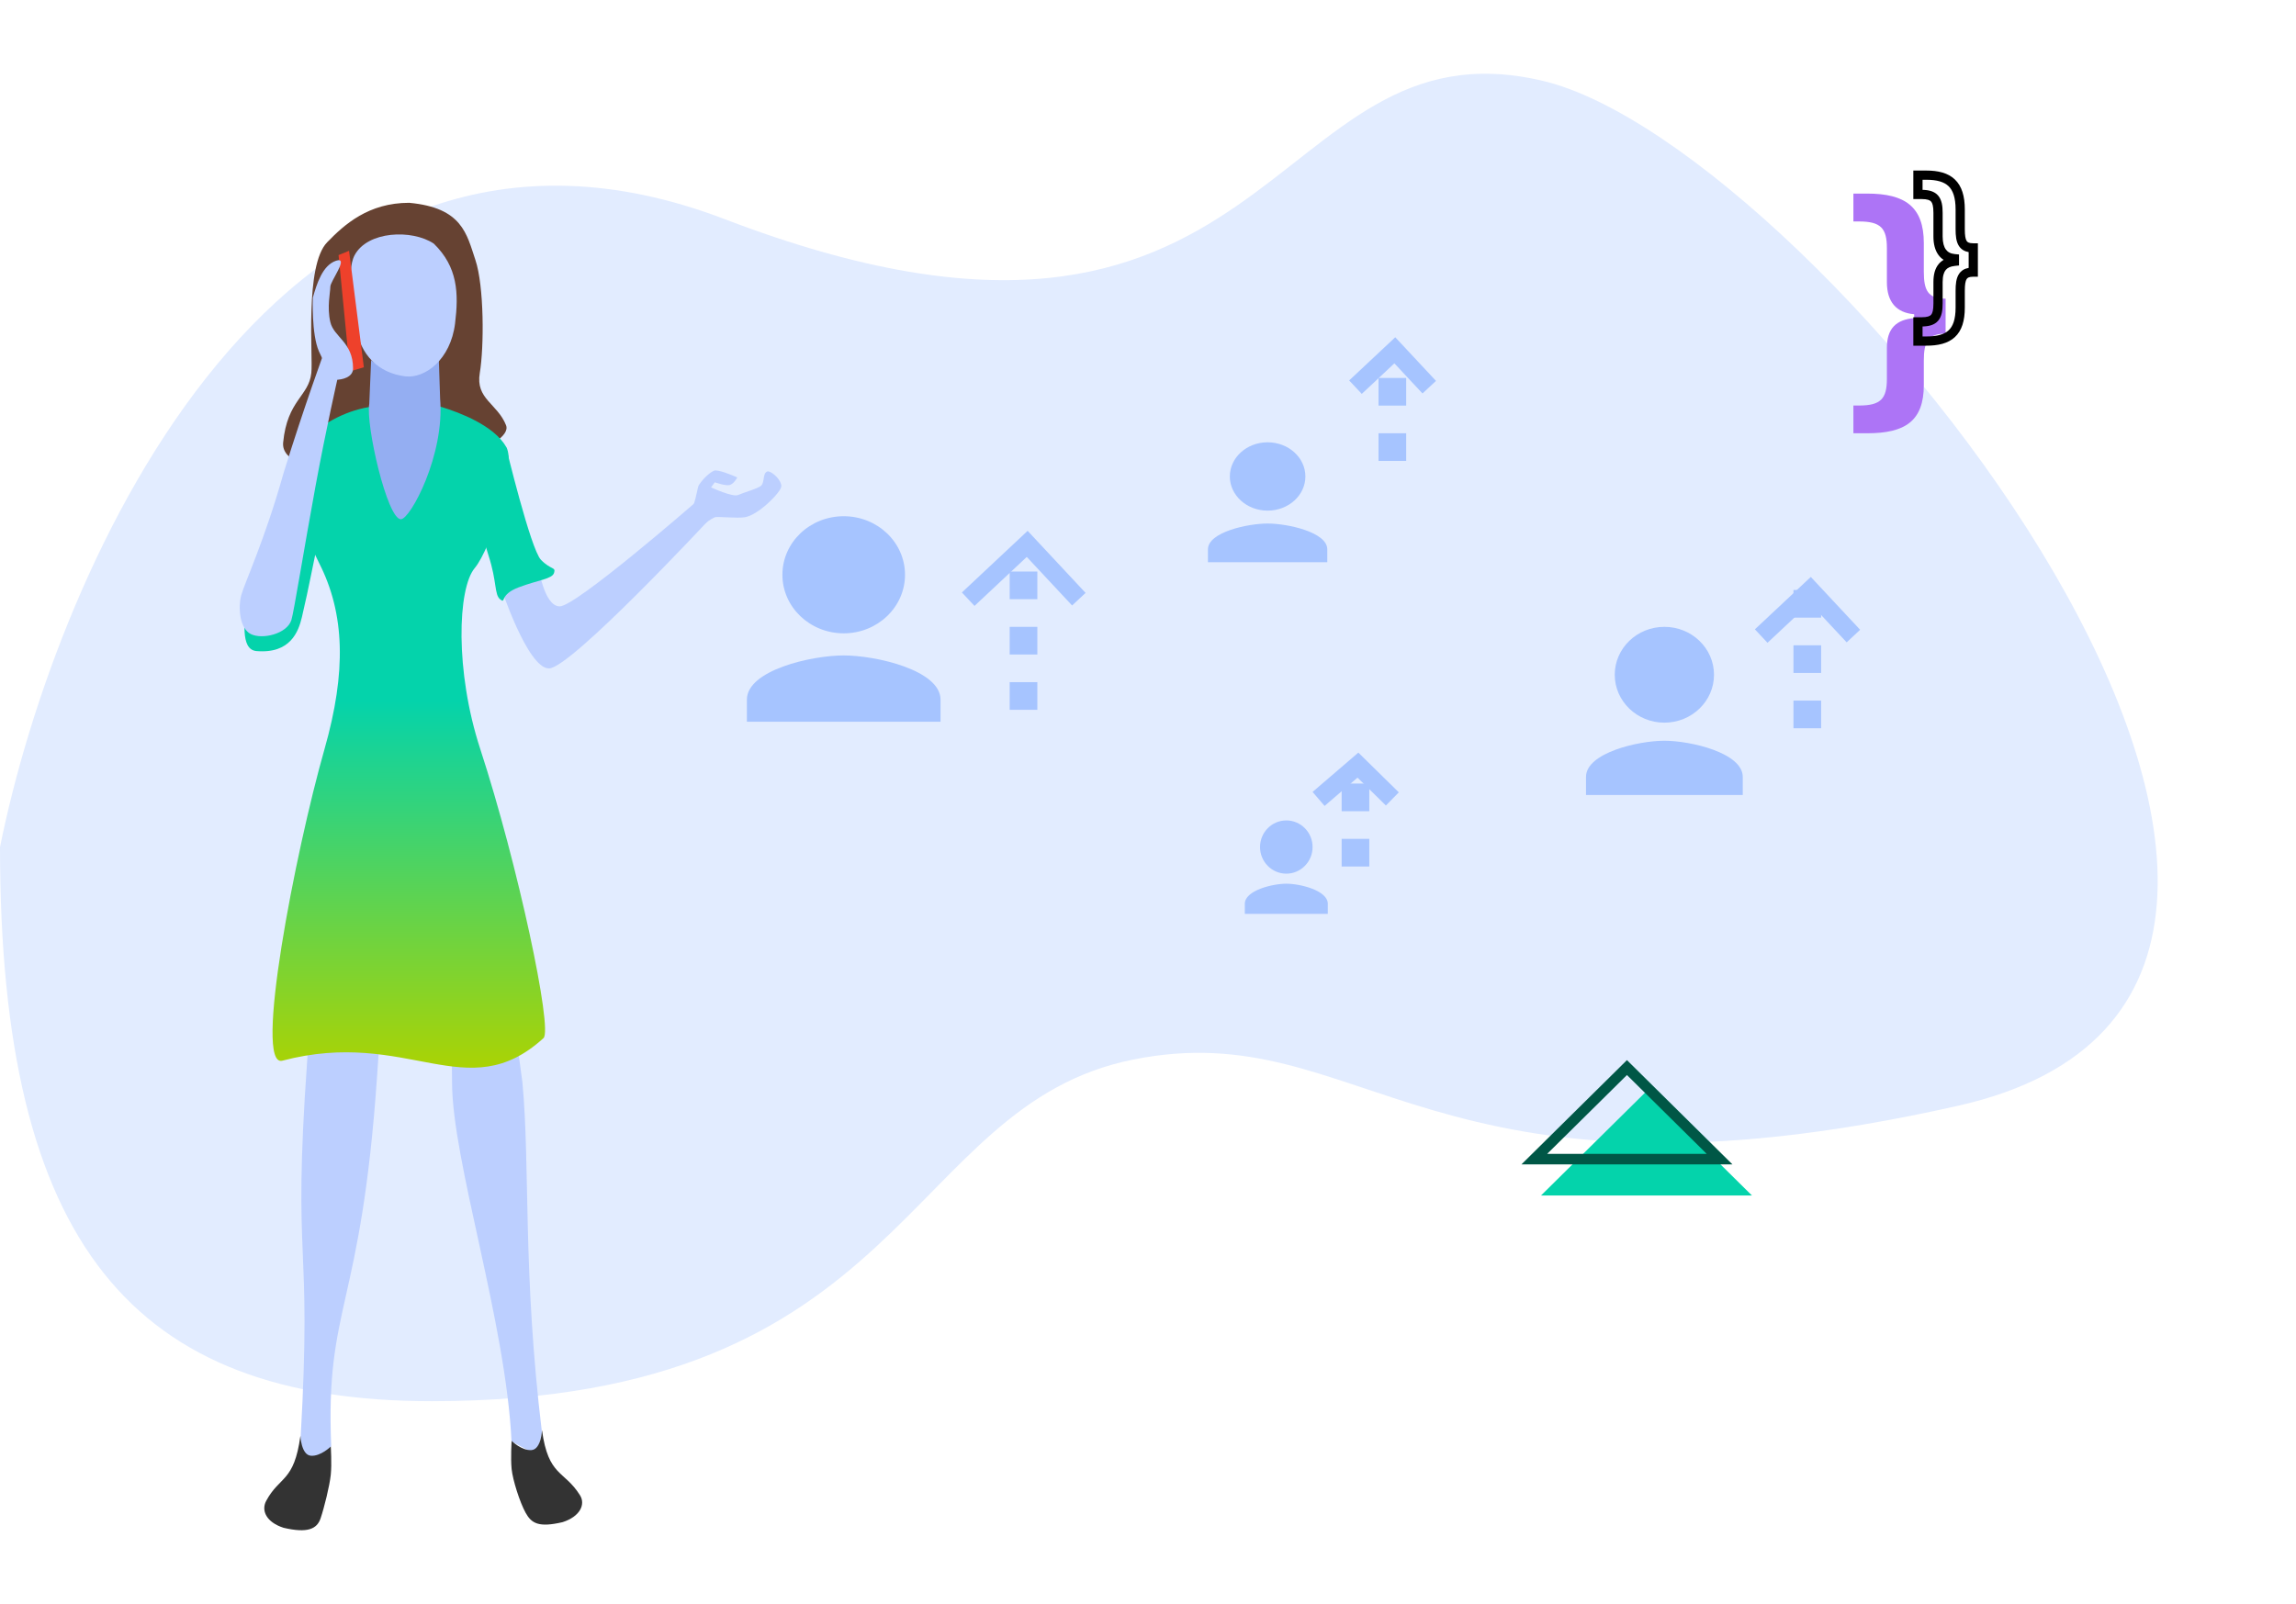 <svg width="249" height="174" viewBox="0 0 249 174" fill="none" xmlns="http://www.w3.org/2000/svg">
<path d="M78.6 23.776C30.437 5.344 6.132 61.508 0 91.894C0 134.97 14.377 152 46.825 152C98.668 152 97.832 119.944 122.917 114.936C148.002 109.927 154.691 132.967 212.387 119.944C270.083 106.922 197.336 15.762 167.234 8.75C137.132 1.738 138.804 46.816 78.6 23.776Z" fill="#E2ECFF"/>
<path d="M190 129.688L178.559 118.377L167.119 129.688L190 129.688Z" fill="#04D3AB"/>
<path fill-rule="evenodd" clip-rule="evenodd" d="M187.881 126.312L165 126.312L176.441 115L187.881 126.312ZM185.088 125.168L167.793 125.168L176.441 116.618L185.088 125.168Z" fill="#005746"/>
<path fill-rule="evenodd" clip-rule="evenodd" d="M207.592 34.089C205.663 33.926 204.632 32.755 204.632 30.606V26.915C204.632 24.765 203.974 24.024 201.613 24.024H201V21H202.494C206.605 21 208.638 22.424 208.638 26.381V29.479C208.638 31.48 209.071 32.4 211 32.4V36.194C209.071 36.194 208.638 37.113 208.638 39.115V41.753C208.638 45.681 206.605 47 202.494 47H201V43.991H201.613C203.974 43.991 204.632 43.25 204.632 41.1V37.751C204.632 35.601 205.663 34.682 207.592 34.504V34.089Z" fill="#AD74F6"/>
<path fill-rule="evenodd" clip-rule="evenodd" d="M207.5 18.5H208.897C210.181 18.5 211.26 18.754 212.011 19.475C212.766 20.199 213.083 21.294 213.083 22.726V24.87C213.083 25.565 213.155 25.936 213.28 26.134C213.364 26.266 213.516 26.392 214 26.392H214.5V30.019H214C213.515 30.019 213.363 30.145 213.28 30.277C213.155 30.475 213.083 30.846 213.083 31.541V33.367C213.083 34.789 212.765 35.865 212.004 36.57C211.252 37.267 210.173 37.5 208.897 37.5H207.5V34.417H208.368C209.042 34.417 209.302 34.289 209.429 34.145C209.573 33.98 209.679 33.651 209.679 32.916V30.597C209.679 29.793 209.845 29.127 210.249 28.642C210.404 28.454 210.585 28.306 210.785 28.189C210.575 28.054 210.389 27.881 210.232 27.67C209.846 27.15 209.679 26.455 209.679 25.65V23.095C209.679 22.36 209.573 22.03 209.429 21.866C209.302 21.721 209.042 21.593 208.368 21.593H207.5V18.5ZM208.5 19.5V20.595C209.186 20.61 209.781 20.751 210.181 21.206C210.588 21.671 210.679 22.342 210.679 23.095V25.65C210.679 26.333 210.822 26.788 211.035 27.073C211.236 27.344 211.54 27.519 212.004 27.564L212.455 27.608V28.798L212.008 28.846C211.508 28.899 211.206 29.053 211.018 29.28C210.823 29.515 210.679 29.913 210.679 30.597V32.916C210.679 33.669 210.588 34.34 210.181 34.804C209.781 35.259 209.186 35.4 208.5 35.416V36.5H208.897C210.087 36.5 210.851 36.276 211.325 35.837C211.79 35.405 212.083 34.665 212.083 33.367V31.541C212.083 30.85 212.14 30.21 212.435 29.744C212.683 29.349 213.052 29.142 213.5 29.061V27.35C213.052 27.269 212.683 27.061 212.435 26.667C212.14 26.201 212.083 25.561 212.083 24.87V22.726C212.083 21.417 211.79 20.649 211.318 20.196C210.842 19.739 210.079 19.5 208.897 19.5H208.5Z" fill="black"/>
<path fill-rule="evenodd" clip-rule="evenodd" d="M91.5 68.703C95.173 68.703 98.148 65.853 98.148 62.352C98.148 58.842 95.173 56 91.5 56C87.827 56 84.852 58.842 84.852 62.352C84.852 65.853 87.827 68.703 91.5 68.703ZM91.5 71.101C88.002 71.101 81 72.701 81 75.897V78.294H102V75.897C102 72.701 94.998 71.101 91.5 71.101Z" fill="#A6C4FF"/>
<path fill-rule="evenodd" clip-rule="evenodd" d="M139.5 94.774C141.074 94.774 142.349 93.478 142.349 91.887C142.349 90.292 141.074 89 139.5 89C137.926 89 136.651 90.292 136.651 91.887C136.651 93.478 137.926 94.774 139.5 94.774ZM139.5 95.864C138.001 95.864 135 96.591 135 98.044V99.134H144V98.044C144 96.591 140.999 95.864 139.5 95.864Z" fill="#A6C4FF"/>
<path fill-rule="evenodd" clip-rule="evenodd" d="M180.501 78.393C183.474 78.393 185.883 76.061 185.883 73.197C185.883 70.326 183.474 68 180.501 68C177.528 68 175.119 70.326 175.119 73.197C175.119 76.061 177.528 78.393 180.501 78.393ZM180.501 80.355C177.669 80.355 172.001 81.665 172.001 84.279V86.241H189.001V84.279C189.001 81.665 183.333 80.355 180.501 80.355Z" fill="#A6C4FF"/>
<path fill-rule="evenodd" clip-rule="evenodd" d="M137.472 55.393C139.736 55.393 141.569 53.73 141.569 51.687C141.569 49.639 139.736 47.98 137.472 47.98C135.208 47.98 133.375 49.639 133.375 51.687C133.375 53.73 135.208 55.393 137.472 55.393ZM137.472 56.792C135.316 56.792 131.001 57.726 131.001 59.59V60.989H143.943V59.59C143.943 57.726 139.628 56.792 137.472 56.792Z" fill="#A6C4FF"/>
<path d="M111 77V59" stroke="#A6C4FF" stroke-width="3" stroke-dasharray="3 3"/>
<path d="M105 65L111.4 59L117 65" stroke="#A6C4FF" stroke-width="2"/>
<path d="M151 50V38" stroke="#A6C4FF" stroke-width="3" stroke-dasharray="3 3"/>
<path d="M147 42L151.267 38L155 42" stroke="#A6C4FF" stroke-width="2"/>
<path d="M196 79V64" stroke="#A6C4FF" stroke-width="3" stroke-dasharray="3 3"/>
<path d="M191 69L196.333 64L201 69" stroke="#A6C4FF" stroke-width="2"/>
<path d="M147 94V83" stroke="#A6C4FF" stroke-width="3" stroke-dasharray="3 3"/>
<path d="M143 86.667L147.267 83L151 86.667" stroke="#A6C4FF" stroke-width="2"/>
<path d="M56.657 117.429L51.81 81.334L43.336 81.855C43.512 86.197 44.289 94.408 45.984 96.909C47.679 99.411 49.026 108.945 49.026 117.429C49.026 125.913 54.862 143.388 55.474 156.368L58.194 157.826L58.779 155.429C56.661 137.945 57.514 126.653 56.657 117.429Z" fill="#BCCFFF"/>
<path d="M40.904 116.612C42.643 91.143 42.453 91.35 43.335 82.318L35.109 81.837C35.109 81.837 34.945 91.959 33.314 115.061C31.682 138.163 33.885 133.51 32.603 155.94C32.603 155.94 32.621 158.245 33.886 158.286C35.151 158.327 35.92 156.882 35.92 156.882C35.273 141.51 39.165 142.082 40.904 116.612Z" fill="#BCCFFF"/>
<path d="M33.764 40.462C33.962 38.587 33.029 28.816 35.477 26.286C37.356 24.344 39.967 22 44.374 22C50.137 22.531 50.611 25.379 51.559 28.207C52.507 31.035 52.507 37.634 52.033 40.462C51.559 43.29 53.928 43.761 54.876 46.118C55.824 48.475 44.75 51.633 43.803 51.633C42.852 51.633 30.328 51.954 30.708 48.004C31.152 43.388 33.495 42.998 33.764 40.462Z" fill="#664232"/>
<path d="M33.193 47.877C34.581 46.122 37.273 44.625 39.981 44.163C42.69 43.701 45.978 43.564 47.925 44.163C49.872 44.762 53.574 46.163 54.904 48.49C56.046 50.49 53.312 59.428 51.476 61.633C49.639 63.837 49.313 72.776 52.087 81.266C56.168 93.756 59.964 111.682 58.943 112.613C50.617 120.205 44.251 111.47 30.621 115.062C27.47 115.893 32.009 92.45 35.192 81.266C37.585 72.858 37.397 66.571 34.62 61.103C31.844 55.635 31.36 50.197 33.193 47.877Z" fill="url(#paint0_linear)"/>
<path d="M47.731 43.246L47.576 38.53C46.803 39.342 45.06 39.832 43.802 40.01C42.543 40.188 40.676 39.528 40.251 39.062L40.047 43.796C39.64 46.082 41.988 56.327 43.476 56.327C44.497 56.327 48.251 49.347 47.731 43.246Z" fill="#94AEF2"/>
<path d="M60.706 65.778C58.949 65.778 58.363 61.289 58.363 61.289L54.261 63.534C54.261 63.534 57.191 72.512 59.535 72.512C61.878 72.512 76.76 56.525 76.76 56.525L75.355 54.556C75.355 54.556 62.464 65.778 60.706 65.778Z" fill="#BCCFFF"/>
<path d="M75.796 52.612C75.645 52.847 75.551 53.796 75.225 54.734L76.438 56.801C76.438 56.801 77.06 56.311 77.519 56.112C77.755 56.009 79.958 56.245 80.764 56.112C81.909 55.923 83.305 54.571 83.305 54.571C83.305 54.571 84.815 53.215 84.733 52.664C84.61 51.836 83.518 51.041 83.223 51.143C82.697 51.323 82.939 52.25 82.567 52.664C82.284 52.979 80.629 53.434 80.043 53.698C79.457 53.961 77.114 52.873 77.114 52.873L77.519 52.319C77.519 52.319 78.715 52.743 79.142 52.612C79.611 52.468 79.958 51.795 79.958 51.795C79.478 51.566 77.796 50.885 77.428 51.061C76.707 51.406 76.021 52.26 75.796 52.612Z" fill="#BCCFFF"/>
<path d="M58.667 60.73C57.555 59.592 54.875 48.475 54.875 48.475L50.781 51.592C50.781 51.592 52.046 57.388 52.98 60.258C53.914 63.129 53.592 64.504 54.249 65.02C54.907 65.537 54.086 64.531 56.249 63.714C58.412 62.898 59.881 62.816 60.088 62.144C60.295 61.471 59.778 61.867 58.667 60.73Z" fill="#04D3AB"/>
<path d="M43.945 40.825C46.071 41.086 48.868 39.034 49.353 35.08C49.753 31.819 49.651 28.961 47.041 26.425C44.691 24.858 39.842 25.044 38.446 27.705C37.501 29.505 38.384 33.969 38.59 35.383C39.051 38.534 41.073 40.472 43.945 40.825Z" fill="#BCCFFF"/>
<path d="M37.948 40.287L36.717 27.671L37.857 27.205L39.46 39.84L37.948 40.287Z" fill="#EE412B"/>
<path d="M26.622 65.225C26.622 63.75 30.009 55.062 31.511 49.109L34.592 58.331C33.976 60.995 33.545 63.552 32.744 66.938C32.376 68.49 31.511 70.939 27.815 70.627C25.973 70.471 26.622 67.07 26.622 65.225Z" fill="#04D3AB"/>
<path d="M31.6 67.266C31.105 68.78 28.433 69.398 27.2 68.783C25.968 68.168 25.806 65.846 26.173 64.531C26.54 63.217 28.743 58.49 30.743 51.347C33.028 43.96 35.21 38.044 35.21 38.044L36.619 41.021C36.619 41.021 35.353 46.564 34.211 52.776C32.943 59.684 31.86 66.469 31.6 67.266Z" fill="#BCCFFF"/>
<path d="M33.927 32.286C33.927 32.286 33.763 36.246 34.592 38.124C35.421 40.002 36.441 41.198 36.441 41.198C37.057 41.198 38.289 40.953 38.289 39.969C38.289 37.103 36.208 36.583 35.825 34.94C35.441 33.295 35.825 31.718 35.825 31.103C35.825 30.488 37.919 27.795 36.441 28.287C34.962 28.779 34.337 30.852 33.927 32.286Z" fill="#BCCFFF"/>
<path d="M35.872 159.982C35.994 158.793 35.872 156.92 35.872 156.92C35.872 156.92 34.782 157.994 33.722 157.918C32.663 157.842 32.58 155.755 32.58 155.755C31.889 160.812 30.343 160.075 28.869 162.812C28.308 163.854 28.869 165.132 30.758 165.735C33.338 166.338 34.372 165.874 34.766 164.714C35.16 163.555 35.75 161.172 35.872 159.982Z" fill="#333333"/>
<path d="M55.487 159.37C55.365 158.18 55.487 156.308 55.487 156.308C55.487 156.308 56.577 157.382 57.637 157.306C58.696 157.23 58.779 155.143 58.779 155.143C59.47 160.199 61.179 159.463 62.898 162.2C63.527 163.202 62.898 164.52 61.009 165.123C58.429 165.726 57.64 165.262 57.001 164.102C56.363 162.942 55.609 160.559 55.487 159.37Z" fill="#333333"/>
<defs>
<linearGradient id="paint0_linear" x1="44.334" y1="43.764" x2="44.334" y2="115.826" gradientUnits="userSpaceOnUse">
<stop offset="0.448" stop-color="#04D3AB"/>
<stop offset="1" stop-color="#AAD304"/>
</linearGradient>
</defs>
</svg>
